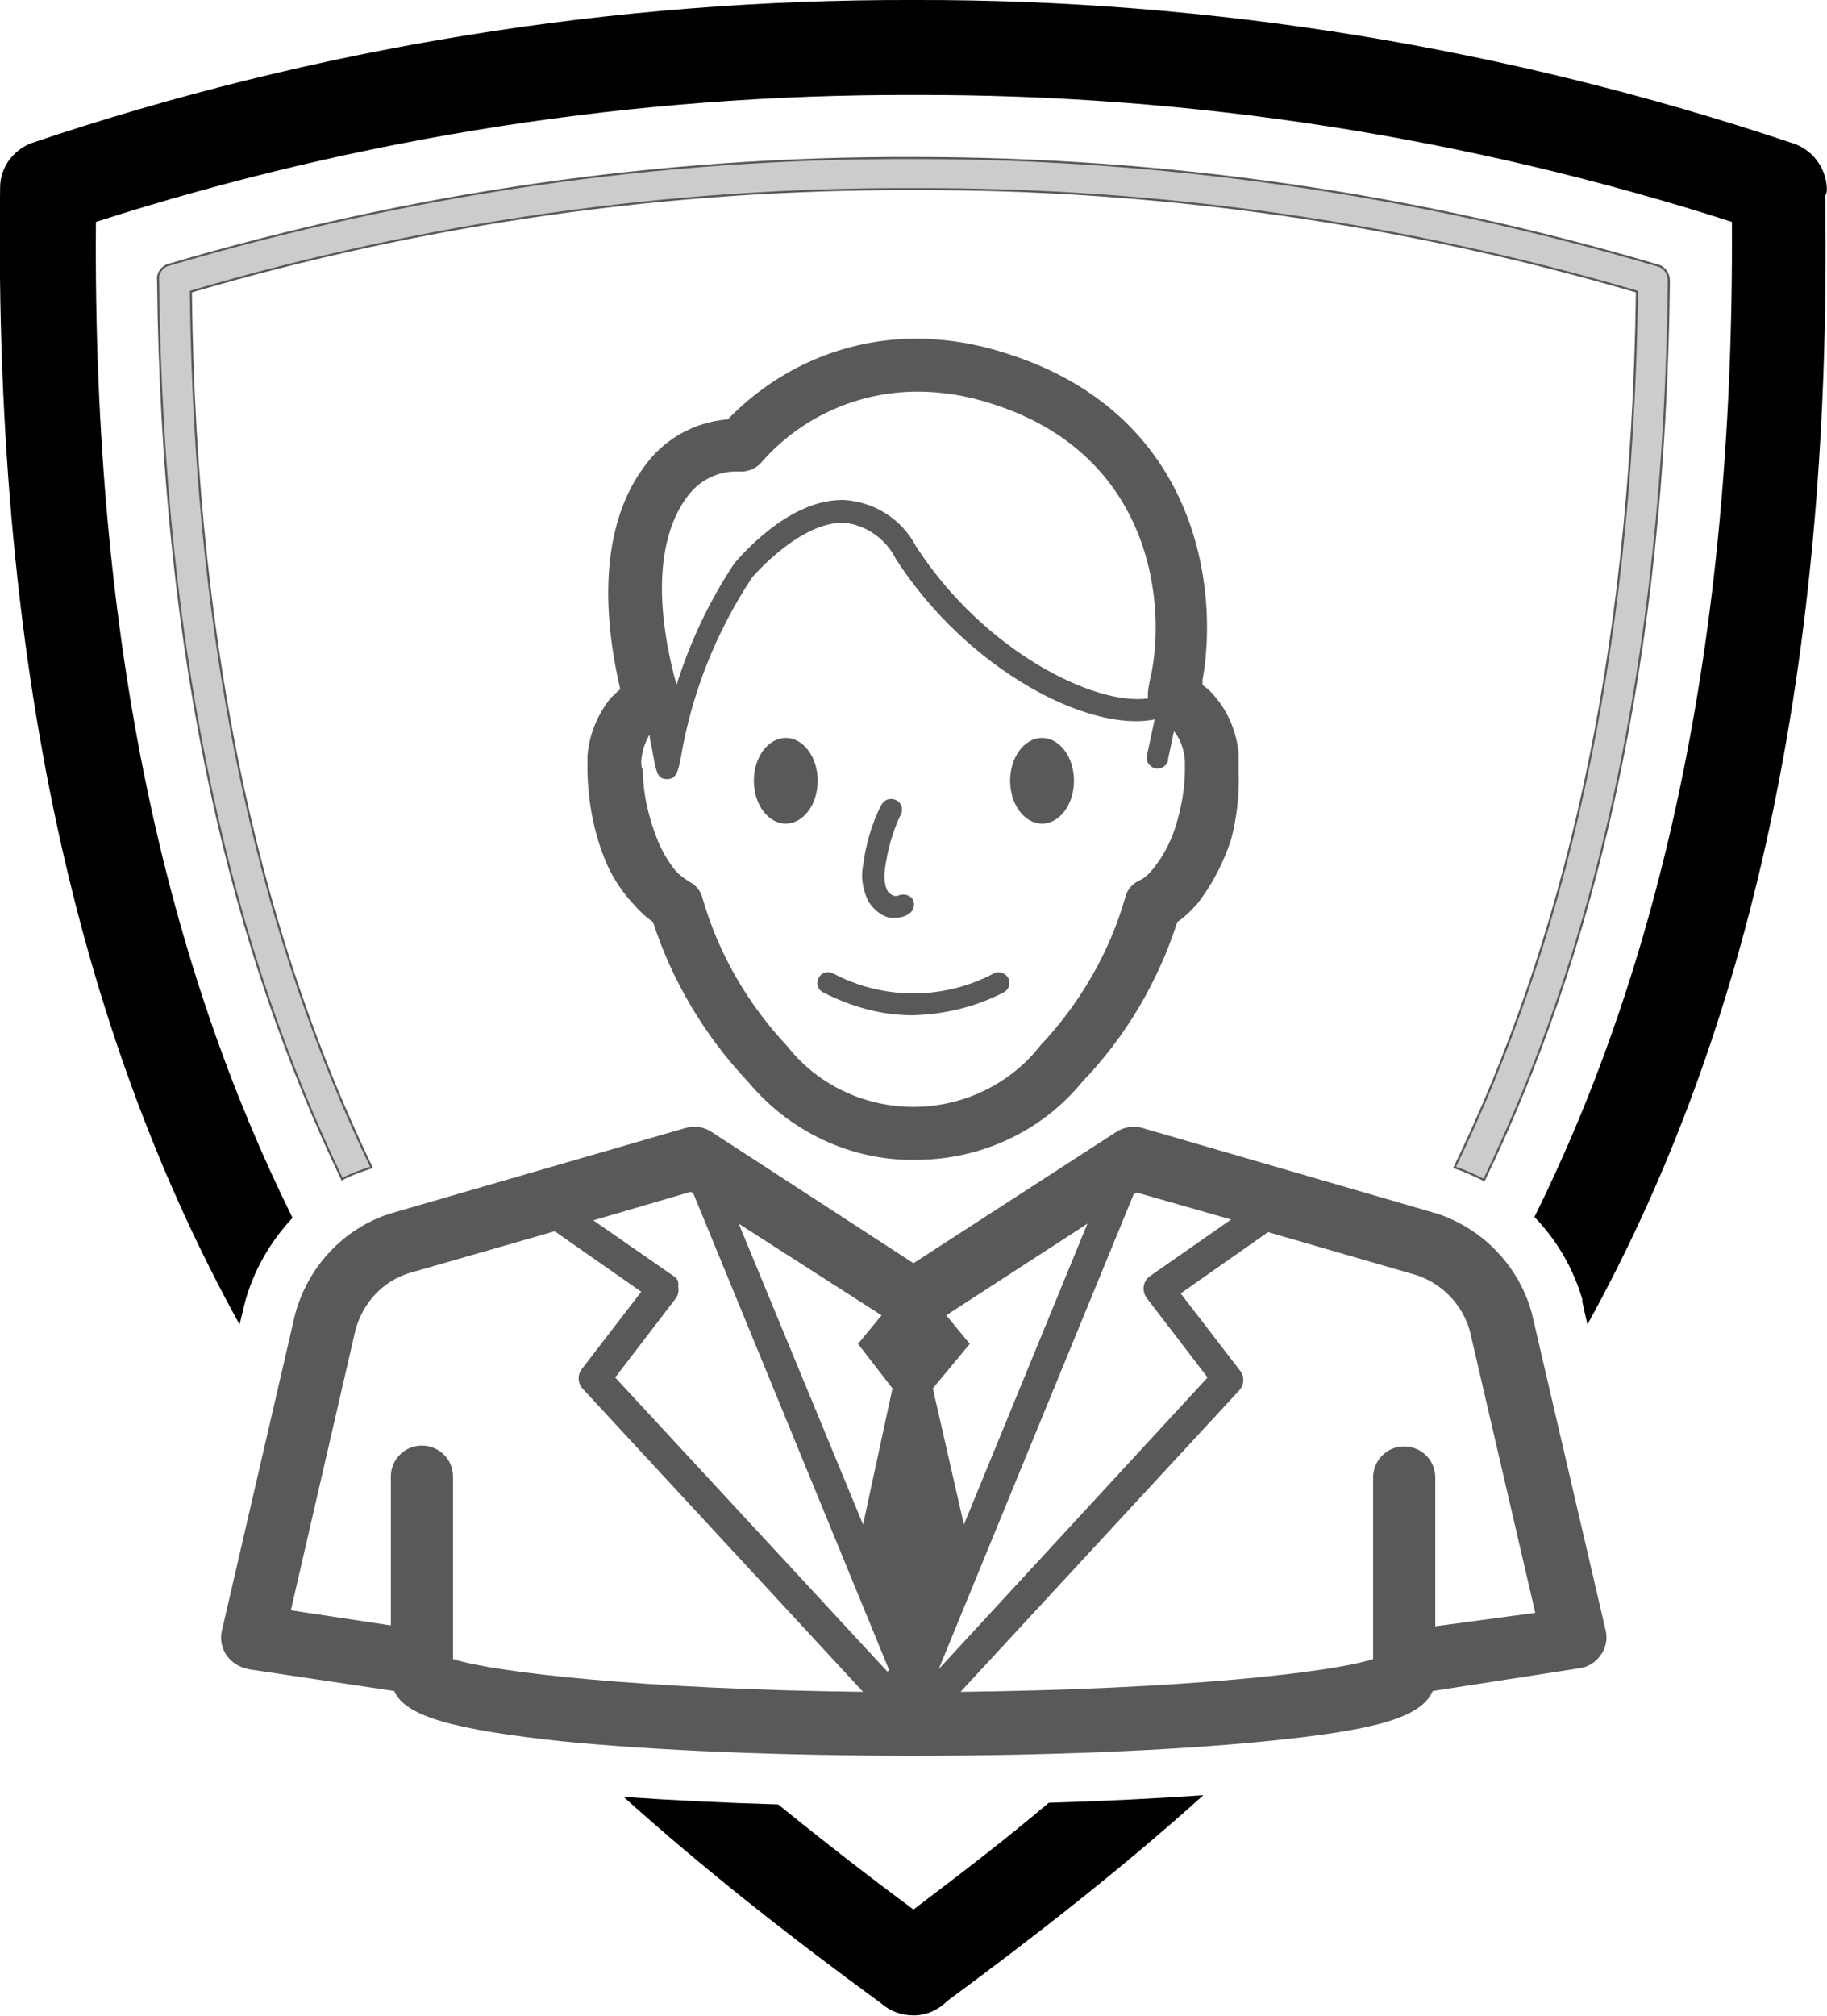 <?xml version="1.0" encoding="utf-8"?>
<!-- Generator: Adobe Illustrator 23.0.3, SVG Export Plug-In . SVG Version: 6.00 Build 0)  -->
<svg version="1.1"
	 id="svg188914" xmlns:cc="http://creativecommons.org/ns#" xmlns:dc="http://purl.org/dc/elements/1.1/" xmlns:rdf="http://www.w3.org/1999/02/22-rdf-syntax-ns#" xmlns:svg="http://www.w3.org/2000/svg"
	 xmlns="http://www.w3.org/2000/svg" xmlns:xlink="http://www.w3.org/1999/xlink" x="0px" y="0px" viewBox="0 0 47.4 52.3"
	 style="enable-background:new 0 0 47.4 52.3;" xml:space="preserve">
<style type="text/css">
	.st0{fill:#58595B;}
	.st2{fill:#58595B;stroke:#58595B;stroke-width:0.25;}
	.st2{fill:#CCCCCC;}
</style>
<g id="layer1" transform="translate(747.686,-382.267)">
	<g id="Layer_2-19-2" transform="matrix(0.218,0,0,0.218,-747.683,382.267)">
		<g id="Layer_1-2-47-5">
			<path id="path3025-4" class="st0" d="M182.3,156.3c-1.5-5.6-5.8-10.1-11.3-11.9l-35.1-10.2c-1-0.3-2.2-0.1-3.1,0.5l-24.1,15.6
				l-24-15.6c-0.9-0.6-2-0.8-3.1-0.5l-35.2,10.2c-5.6,1.8-9.8,6.4-11.3,12L26.4,194c-0.5,2,0.8,4,2.8,4.5c0.1,0,0.2,0,0.3,0.1
				l17.4,2.6c1.3,3,7,4.6,20.1,6c11.2,1.1,26,1.7,41.7,1.7s30.6-0.6,41.7-1.7c13.2-1.3,18.7-2.8,20.1-6l17.4-2.7
				c1-0.1,2-0.7,2.6-1.6c0.6-0.8,0.8-1.9,0.6-2.8L182.3,156.3z M136.5,154.5l7.2,9.4l-32,34.7l23.2-56.5l0.4-0.2l11.2,3.2l-9.6,6.7
				C136,152.4,135.8,153.6,136.5,154.5C136.5,154.4,136.5,154.4,136.5,154.5z M80.1,151.8l-9.5-6.6l11.6-3.4l0.3,0.2l23.3,56.7
				l-0.2,0.2l-32.4-35l7.2-9.4c0.3-0.4,0.4-0.9,0.3-1.4C80.8,152.5,80.6,152.1,80.1,151.8z M114.7,181.4l-3.7-16.2l4.4-5.3l-2.8-3.4
				l16.8-10.9L114.7,181.4z M106.2,165.2l-3.5,16.2l-14.8-35.8l17,10.9l-2.8,3.4L106.2,165.2z M53.9,197.4v-21.7
				c0-2.1-1.7-3.7-3.7-3.7c-2.1,0-3.7,1.7-3.7,3.7l0,0v17.7l-11.9-1.8l7.7-33.4c0.9-3.2,3.2-5.7,6.3-6.7l17.4-5l10.3,7.2l-7,9.1
				c-0.6,0.7-0.6,1.7,0,2.4l33.4,36.1C76.6,201,58.9,199,53.9,197.4z M170.8,193.5v-17.7c0-2.1-1.7-3.7-3.7-3.7
				c-2.1,0-3.7,1.7-3.7,3.7l0,0v21.6c-4.9,1.6-22.7,3.6-49.1,3.9l33.2-35.9c0.6-0.7,0.6-1.7,0-2.4l-7-9.1l10.4-7.3l17.6,5.1
				c3.1,1,5.5,3.5,6.4,6.6l7.8,33.6L170.8,193.5z"/>
			<path id="path3027-4" class="st1" d="M217.4,22.4c-0.1-2.5-1.8-4.7-4.2-5.4c-33.7-11.3-69-17.1-104.5-17
				C73.1-0.1,37.6,5.6,3.8,17C1.6,17.8,0,19.9,0,22.3C-0.8,82.2,10.5,125,28.5,157.6l0.6-2.5c1-3.8,3-7.3,5.7-10.2
				C20.2,115.4,11,77.6,11.4,26.4c31.5-10.1,64.3-15.2,97.3-15.1c33.1-0.1,65.9,5,97.4,15.1c0.3,51-8.9,88.9-23.5,118.4
				c2.7,2.8,4.6,6.1,5.7,9.8v0.3l0.6,2.7c17.9-32.4,29.2-74.8,28.3-134.3C217.4,23,217.4,22.7,217.4,22.4z"/>
			<path id="path3029-9" class="st1" d="M108.7,227.2c-5.4-4-10.8-8.2-16.1-12.5c-6.6-0.2-12.8-0.5-18.4-0.9
				c9.9,8.9,20.3,17,30.7,24.6c1,0.9,2.4,1.4,3.8,1.4l0,0c1.5,0,2.9-0.6,4-1.7c10.3-7.6,20.6-15.6,30.5-24.5
				c-5.7,0.4-11.8,0.7-18.4,0.9C119.5,219,114.1,223.1,108.7,227.2z"/>
			<path id="path3031-9" class="st2" d="M22.7,34.7c27.9-8.2,56.9-12.3,86-12.2c29.1-0.1,58.1,4,86.1,12.2
				c-0.6,44.7-9,78-21.7,104.2c1.2,0.4,2.3,0.9,3.5,1.5c12.9-26.7,21.5-61,22-107c0-0.8-0.5-1.6-1.3-1.8
				c-28.7-8.5-58.6-12.8-88.6-12.8c-30-0.1-59.8,4.2-88.6,12.7c-0.8,0.2-1.4,1-1.3,1.8c0.5,46,9,80.2,21.9,107
				c1.1-0.6,2.3-1,3.5-1.4C31.6,112.7,23.2,79.4,22.7,34.7z"/>
			<path id="path3033-3" class="st0" d="M75.3,107.5c0.7,0.8,1.5,1.6,2.4,2.2c2.3,7.1,6.2,13.6,11.3,19c4.9,5.9,12.2,9.4,19.8,9.3
				h0.2c7.7,0,15-3.4,19.8-9.3c5.2-5.4,9-11.9,11.3-19c0.9-0.6,1.7-1.4,2.4-2.2c1.8-2.3,3.1-4.9,4-7.6c0.7-2.7,1-5.4,0.9-8.2
				c0-0.6,0-1.2,0-1.9l0,0l0,0c-0.2-2.6-1.2-5-2.8-6.9c-0.4-0.5-0.9-1-1.5-1.4c0-0.2,0-0.4,0-0.6c2-11.1-0.7-31.8-23.5-38.9
				c-3.4-1.1-7-1.7-10.6-1.7c-8.5,0-16.5,3.5-22.4,9.6c-4,0.3-7.7,2.4-10,5.7C74,59.1,70.3,66.9,73.8,82c-0.4,0.3-0.7,0.7-1.1,1
				c-1.6,2-2.6,4.4-2.8,6.9l0,0c0,0.7,0,1.3,0,2c0.1,3.7,0.8,7.4,2.3,10.9C72.9,104.4,74,106.1,75.3,107.5z M81.7,59.2
				c1.4-2,3.7-3.2,6.2-3.1c1.1,0.1,2.2-0.4,2.8-1.2c4.7-5.3,11.4-8.3,18.5-8.3c3,0,5.9,0.5,8.7,1.4c18.6,5.8,20.8,22.7,19.2,31.7
				c-0.2,0.9-0.4,1.8-0.5,2.6c0,0.3,0,0.5,0,0.8C130.2,84,117,77.4,109,65c-1.7-3.2-4.8-5.2-8.4-5.5c-6.8-0.3-12.8,7.1-13.2,7.5
				c-3,4.5-5.3,9.4-6.9,14.5C76.9,68.3,79.7,61.9,81.7,59.2z M76.3,90.5L76.3,90.5c0.1-1.1,0.4-2.1,1-3.1c0,0.7,0.2,1.2,0.3,1.8
				c0.5,2.8,0.6,3.5,1.8,3.5l0,0c1.1,0,1.3-1,1.6-2.5c1.3-7.7,4.2-15,8.5-21.5c0,0,5.7-6.7,11-6.5c2.6,0.3,4.9,1.9,6.1,4.3
				c8.5,13.2,23,20.7,30.8,19.1l-0.9,4.2c-0.2,0.7,0.2,1.4,0.9,1.6s1.4-0.2,1.6-0.9c0-0.1,0-0.1,0-0.2l0.7-3.3l0,0
				c0.8,1,1.2,2.2,1.3,3.5l0,0l0,0c0,0.4,0,0.8,0,1.2c0,2.1-0.4,4.2-1,6.3c-0.6,2-1.5,3.8-2.8,5.4c-0.5,0.6-1,1.1-1.7,1.4
				c-0.8,0.4-1.4,1.1-1.6,2c-1.9,6.6-5.4,12.6-10.1,17.6c-3.6,4.6-9.2,7.3-15.1,7.3l0,0c-5.8,0-11.4-2.6-15-7.2
				c-4.7-5-8.2-11-10.1-17.6c-0.2-0.9-0.8-1.6-1.6-2c-0.6-0.4-1.2-0.8-1.7-1.4c-0.8-1-1.5-2.2-2-3.4c-1.1-2.7-1.8-5.6-1.8-8.5
				C76.3,91.3,76.3,90.9,76.3,90.5z"/>
			<path id="path3035-6" class="st0" d="M98,118.1c3.3,1.7,6.9,2.7,10.6,2.7c3.8-0.1,7.5-1,10.8-2.7c0.6-0.3,0.9-1,0.6-1.7l0,0
				c-0.3-0.6-1.1-0.9-1.7-0.6c-6,3.2-13.2,3.2-19.2,0c-0.6-0.3-1.4-0.1-1.7,0.6C97.1,117,97.3,117.8,98,118.1z"/>
			<ellipse id="ellipse3037-0" class="st0" cx="93.5" cy="92.9" rx="3.8" ry="5.1"/>
			<ellipse id="ellipse3039-5" class="st0" cx="124" cy="92.9" rx="3.8" ry="5.1"/>
			<path id="path3041-0" class="st0" d="M105.9,109.2h0.7c0.6,0,1.2-0.2,1.6-0.5c0.6-0.4,0.7-1.2,0.4-1.7l0,0
				c-0.4-0.6-1.2-0.7-1.8-0.4l0,0c0,0-0.3,0-0.4,0c-0.3-0.1-0.6-0.3-0.8-0.6c-0.4-0.8-0.4-1.7-0.3-2.6c0.3-2.2,0.9-4.4,1.8-6.3
				c0.4-0.6,0.3-1.4-0.3-1.8c-0.6-0.4-1.4-0.3-1.8,0.3c-0.1,0.1-0.1,0.2-0.2,0.3c-1.1,2.2-1.8,4.7-2.1,7.1c-0.3,1.4,0,2.9,0.6,4.2
				C104,108.3,104.9,109,105.9,109.2z"/>
		</g>
	</g>
</g>
</svg>
